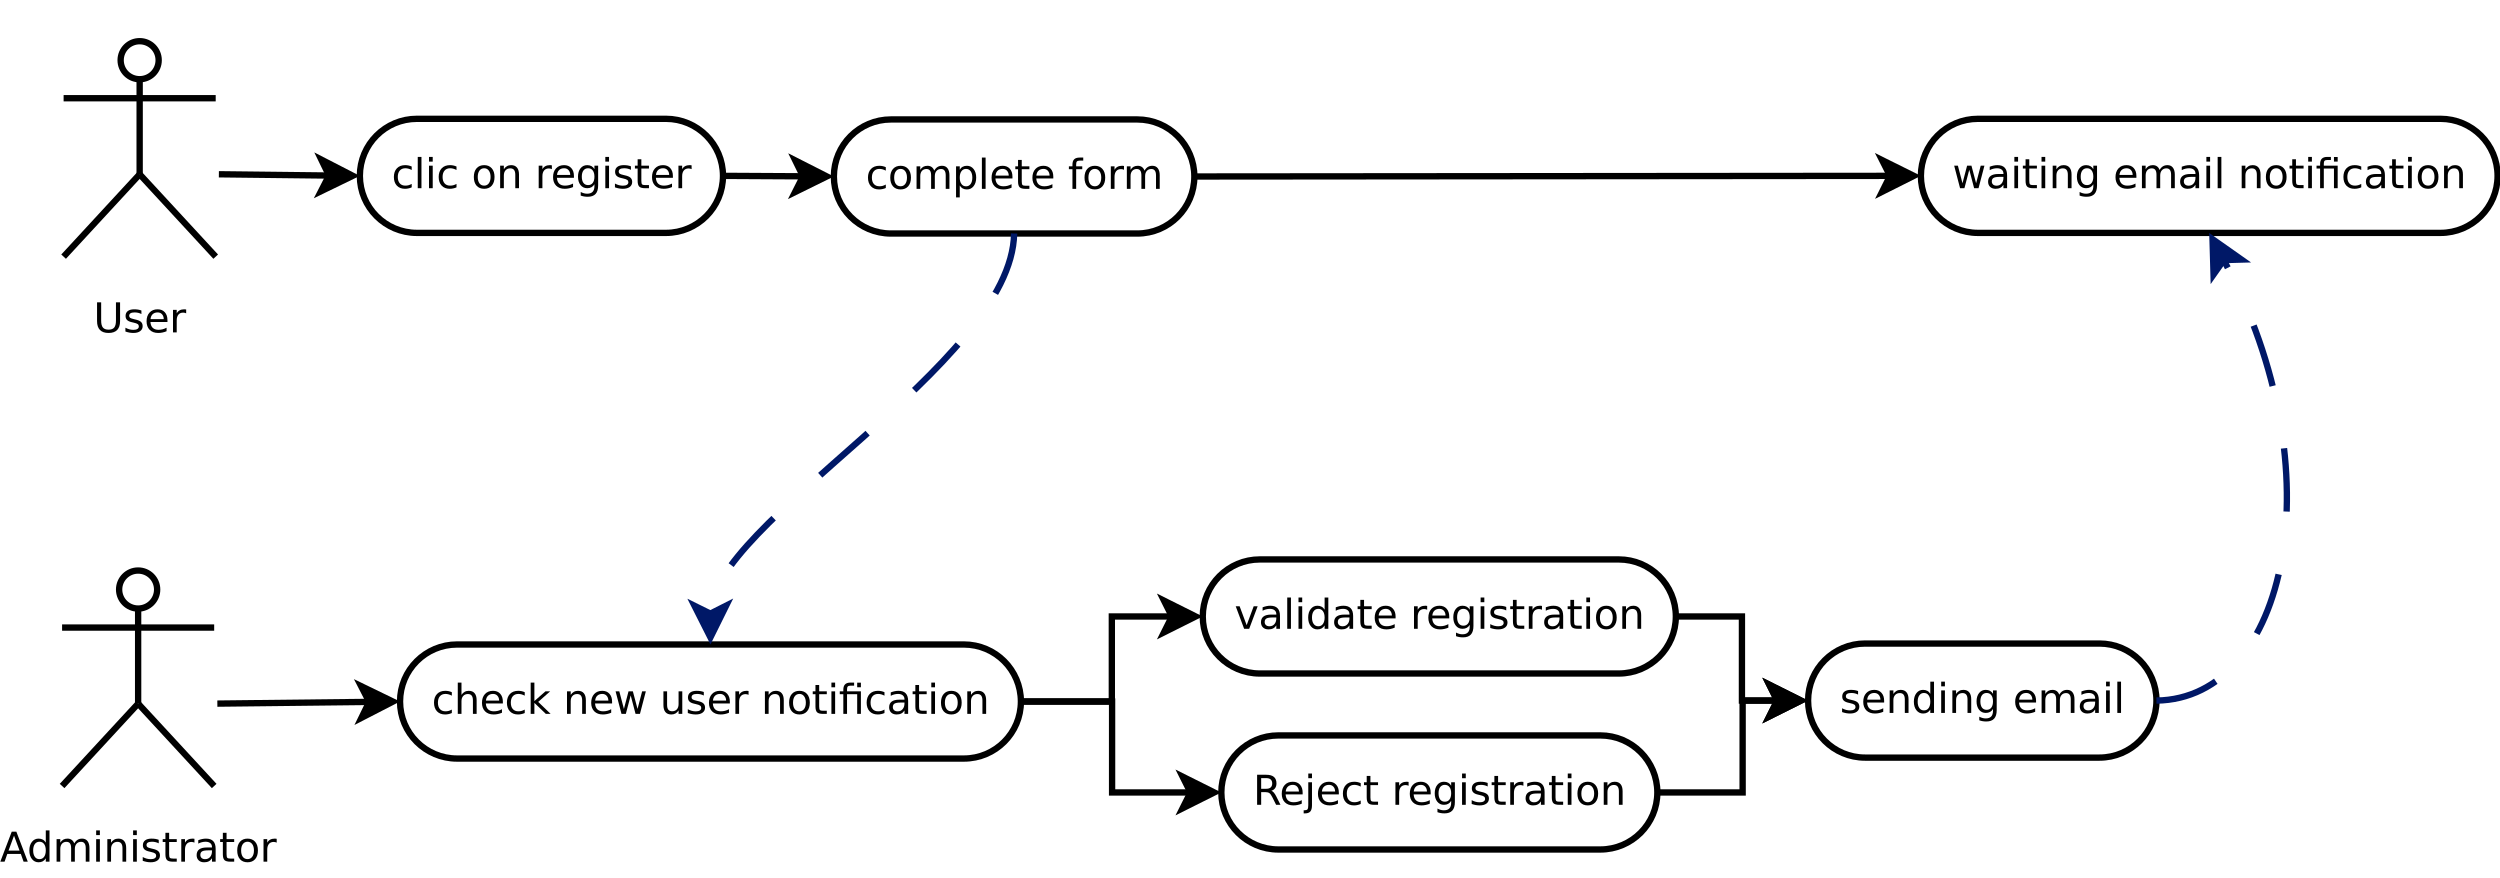 <?xml version="1.0" encoding="UTF-8" standalone="no"?>
<svg
   xmlns:dc="http://purl.org/dc/elements/1.1/"
   xmlns:cc="http://creativecommons.org/ns#"
   xmlns:rdf="http://www.w3.org/1999/02/22-rdf-syntax-ns#"
   xmlns:svg="http://www.w3.org/2000/svg"
   xmlns="http://www.w3.org/2000/svg"
   xmlns:xlink="http://www.w3.org/1999/xlink"
   xmlns:sodipodi="http://sodipodi.sourceforge.net/DTD/sodipodi-0.dtd"
   xmlns:inkscape="http://www.inkscape.org/namespaces/inkscape"
   width="789pt"
   height="277pt"
   viewBox="0 0 789 277"
   version="1.1"
   id="svg2"
   inkscape:version="0.48.1 r9760"
   sodipodi:docname="US02.svg"
   inkscape:export-filename="../imgs/US02.png"
   inkscape:export-xdpi="100"
   inkscape:export-ydpi="100">
  <sodipodi:namedview
     pagecolor="#ffffff"
     bordercolor="#666666"
     borderopacity="1"
     objecttolerance="10"
     gridtolerance="10"
     guidetolerance="10"
     inkscape:pageopacity="0"
     inkscape:pageshadow="2"
     inkscape:window-width="1073"
     inkscape:window-height="751"
     id="namedview481"
     showgrid="false"
     inkscape:zoom="1.0321926"
     inkscape:cx="257.51164"
     inkscape:cy="199.65997"
     inkscape:window-x="0"
     inkscape:window-y="25"
     inkscape:window-maximized="0"
     inkscape:current-layer="svg2" />
  <defs
     id="defs4">
    <g
       id="g6">
      <symbol
         overflow="visible"
         id="glyph0-0">
        <path
           style="stroke:none;"
           d="M 1.125 -9.484 L 2.422 -9.484 L 2.422 -3.719 C 2.422 -2.707 2.602 -1.977 2.969 -1.531 C 3.332 -1.082 3.93 -0.859 4.766 -0.859 C 5.586 -0.859 6.18 -1.082 6.547 -1.531 C 6.91 -1.977 7.094 -2.707 7.094 -3.719 L 7.094 -9.484 L 8.391 -9.484 L 8.391 -3.562 C 8.391 -2.32 8.082 -1.383 7.469 -0.75 C 6.852 -0.125 5.953 0.188 4.766 0.188 C 3.566 0.188 2.66 -0.125 2.047 -0.75 C 1.43 -1.383 1.125 -2.32 1.125 -3.562 Z M 1.125 -9.484 "
           id="path9" />
      </symbol>
      <symbol
         overflow="visible"
         id="glyph0-1">
        <path
           style="stroke:none;"
           d="M 5.75 -6.906 L 5.75 -5.797 C 5.426 -5.961 5.086 -6.086 4.734 -6.172 C 4.379 -6.254 4.008 -6.297 3.625 -6.297 C 3.039 -6.297 2.602 -6.207 2.312 -6.031 C 2.031 -5.852 1.891 -5.586 1.891 -5.234 C 1.891 -4.961 1.988 -4.75 2.188 -4.594 C 2.395 -4.445 2.816 -4.301 3.453 -4.156 L 3.844 -4.062 C 4.676 -3.883 5.266 -3.633 5.609 -3.312 C 5.961 -2.988 6.141 -2.539 6.141 -1.969 C 6.141 -1.301 5.879 -0.773 5.359 -0.391 C 4.836 -0.004 4.117 0.188 3.203 0.188 C 2.816 0.188 2.414 0.148 2 0.078 C 1.594 0.004 1.16 -0.109 0.703 -0.266 L 0.703 -1.469 C 1.141 -1.238 1.566 -1.066 1.984 -0.953 C 2.398 -0.848 2.812 -0.797 3.219 -0.797 C 3.77 -0.797 4.191 -0.891 4.484 -1.078 C 4.785 -1.266 4.938 -1.531 4.938 -1.875 C 4.938 -2.188 4.828 -2.426 4.609 -2.594 C 4.398 -2.77 3.938 -2.938 3.219 -3.094 L 2.812 -3.188 C 2.082 -3.344 1.555 -3.578 1.234 -3.891 C 0.91 -4.203 0.75 -4.633 0.75 -5.188 C 0.75 -5.852 0.984 -6.367 1.453 -6.734 C 1.93 -7.098 2.609 -7.281 3.484 -7.281 C 3.91 -7.281 4.316 -7.25 4.703 -7.188 C 5.086 -7.125 5.438 -7.031 5.75 -6.906 Z M 5.75 -6.906 "
           id="path12" />
      </symbol>
      <symbol
         overflow="visible"
         id="glyph0-2">
        <path
           style="stroke:none;"
           d="M 7.312 -3.844 L 7.312 -3.281 L 1.938 -3.281 C 1.988 -2.469 2.227 -1.852 2.656 -1.438 C 3.094 -1.02 3.695 -0.812 4.469 -0.812 C 4.914 -0.812 5.348 -0.863 5.766 -0.969 C 6.191 -1.082 6.613 -1.25 7.031 -1.469 L 7.031 -0.359 C 6.613 -0.18 6.18 -0.047 5.734 0.047 C 5.297 0.141 4.852 0.188 4.406 0.188 C 3.27 0.188 2.367 -0.141 1.703 -0.797 C 1.047 -1.461 0.719 -2.359 0.719 -3.484 C 0.719 -4.648 1.031 -5.57 1.656 -6.25 C 2.289 -6.938 3.141 -7.281 4.203 -7.281 C 5.16 -7.281 5.914 -6.973 6.469 -6.359 C 7.031 -5.742 7.312 -4.906 7.312 -3.844 Z M 6.141 -4.188 C 6.129 -4.82 5.945 -5.332 5.594 -5.719 C 5.25 -6.102 4.789 -6.297 4.219 -6.297 C 3.562 -6.297 3.035 -6.109 2.641 -5.734 C 2.254 -5.367 2.031 -4.852 1.969 -4.188 Z M 6.141 -4.188 "
           id="path15" />
      </symbol>
      <symbol
         overflow="visible"
         id="glyph0-3">
        <path
           style="stroke:none;"
           d="M 5.344 -6.016 C 5.207 -6.086 5.062 -6.141 4.906 -6.172 C 4.758 -6.211 4.594 -6.234 4.406 -6.234 C 3.75 -6.234 3.242 -6.02 2.891 -5.594 C 2.535 -5.164 2.359 -4.551 2.359 -3.75 L 2.359 0 L 1.188 0 L 1.188 -7.109 L 2.359 -7.109 L 2.359 -6 C 2.598 -6.438 2.914 -6.758 3.312 -6.969 C 3.707 -7.176 4.188 -7.281 4.75 -7.281 C 4.832 -7.281 4.922 -7.273 5.016 -7.266 C 5.109 -7.254 5.219 -7.238 5.344 -7.219 Z M 5.344 -6.016 "
           id="path18" />
      </symbol>
      <symbol
         overflow="visible"
         id="glyph0-4">
        <path
           style="stroke:none;"
           d="M 6.344 -6.844 L 6.344 -5.75 C 6.008 -5.926 5.676 -6.062 5.344 -6.156 C 5.008 -6.25 4.676 -6.297 4.344 -6.297 C 3.582 -6.297 2.992 -6.051 2.578 -5.562 C 2.16 -5.082 1.953 -4.41 1.953 -3.547 C 1.953 -2.68 2.16 -2.008 2.578 -1.531 C 2.992 -1.051 3.582 -0.812 4.344 -0.812 C 4.676 -0.812 5.008 -0.852 5.344 -0.938 C 5.676 -1.031 6.008 -1.172 6.344 -1.359 L 6.344 -0.266 C 6.02 -0.117 5.68 -0.008 5.328 0.062 C 4.984 0.145 4.613 0.188 4.219 0.188 C 3.145 0.188 2.289 -0.145 1.656 -0.812 C 1.031 -1.488 0.719 -2.398 0.719 -3.547 C 0.719 -4.703 1.035 -5.613 1.672 -6.281 C 2.305 -6.945 3.18 -7.281 4.297 -7.281 C 4.648 -7.281 5 -7.242 5.344 -7.172 C 5.688 -7.098 6.02 -6.988 6.344 -6.844 Z M 6.344 -6.844 "
           id="path21" />
      </symbol>
      <symbol
         overflow="visible"
         id="glyph0-5">
        <path
           style="stroke:none;"
           d="M 1.219 -9.875 L 2.391 -9.875 L 2.391 0 L 1.219 0 Z M 1.219 -9.875 "
           id="path24" />
      </symbol>
      <symbol
         overflow="visible"
         id="glyph0-6">
        <path
           style="stroke:none;"
           d="M 1.219 -7.109 L 2.391 -7.109 L 2.391 0 L 1.219 0 Z M 1.219 -9.875 L 2.391 -9.875 L 2.391 -8.391 L 1.219 -8.391 Z M 1.219 -9.875 "
           id="path27" />
      </symbol>
      <symbol
         overflow="visible"
         id="glyph0-7">
        <path
           style="stroke:none;"
           d=""
           id="path30" />
      </symbol>
      <symbol
         overflow="visible"
         id="glyph0-8">
        <path
           style="stroke:none;"
           d="M 3.984 -6.297 C 3.359 -6.297 2.863 -6.051 2.5 -5.562 C 2.133 -5.07 1.953 -4.398 1.953 -3.547 C 1.953 -2.691 2.129 -2.02 2.484 -1.531 C 2.848 -1.051 3.348 -0.812 3.984 -0.812 C 4.598 -0.812 5.086 -1.055 5.453 -1.547 C 5.816 -2.035 6 -2.703 6 -3.547 C 6 -4.391 5.816 -5.055 5.453 -5.547 C 5.086 -6.047 4.598 -6.297 3.984 -6.297 Z M 3.984 -7.281 C 4.992 -7.281 5.789 -6.945 6.375 -6.281 C 6.957 -5.625 7.25 -4.711 7.25 -3.547 C 7.25 -2.379 6.957 -1.461 6.375 -0.797 C 5.789 -0.141 4.992 0.188 3.984 0.188 C 2.961 0.188 2.16 -0.141 1.578 -0.797 C 1.004 -1.461 0.719 -2.379 0.719 -3.547 C 0.719 -4.711 1.004 -5.625 1.578 -6.281 C 2.16 -6.945 2.961 -7.281 3.984 -7.281 Z M 3.984 -7.281 "
           id="path33" />
      </symbol>
      <symbol
         overflow="visible"
         id="glyph0-9">
        <path
           style="stroke:none;"
           d="M 7.141 -4.297 L 7.141 0 L 5.969 0 L 5.969 -4.25 C 5.969 -4.926 5.836 -5.43 5.578 -5.766 C 5.316 -6.098 4.922 -6.266 4.391 -6.266 C 3.766 -6.266 3.27 -6.062 2.906 -5.656 C 2.539 -5.258 2.359 -4.711 2.359 -4.016 L 2.359 0 L 1.188 0 L 1.188 -7.109 L 2.359 -7.109 L 2.359 -6 C 2.641 -6.426 2.969 -6.742 3.344 -6.953 C 3.719 -7.172 4.156 -7.281 4.656 -7.281 C 5.469 -7.281 6.082 -7.023 6.5 -6.516 C 6.926 -6.016 7.141 -5.273 7.141 -4.297 Z M 7.141 -4.297 "
           id="path36" />
      </symbol>
      <symbol
         overflow="visible"
         id="glyph0-10">
        <path
           style="stroke:none;"
           d="M 5.906 -3.641 C 5.906 -4.484 5.727 -5.133 5.375 -5.594 C 5.031 -6.062 4.539 -6.297 3.906 -6.297 C 3.281 -6.297 2.789 -6.062 2.438 -5.594 C 2.094 -5.133 1.922 -4.484 1.922 -3.641 C 1.922 -2.797 2.094 -2.141 2.438 -1.672 C 2.789 -1.211 3.281 -0.984 3.906 -0.984 C 4.539 -0.984 5.031 -1.211 5.375 -1.672 C 5.727 -2.141 5.906 -2.797 5.906 -3.641 Z M 7.078 -0.875 C 7.078 0.332 6.805 1.227 6.266 1.812 C 5.723 2.406 4.898 2.703 3.797 2.703 C 3.391 2.703 3.004 2.672 2.641 2.609 C 2.273 2.547 1.922 2.453 1.578 2.328 L 1.578 1.188 C 1.922 1.375 2.258 1.508 2.594 1.594 C 2.926 1.688 3.266 1.734 3.609 1.734 C 4.379 1.734 4.953 1.535 5.328 1.141 C 5.711 0.742 5.906 0.141 5.906 -0.672 L 5.906 -1.25 C 5.664 -0.832 5.352 -0.52 4.969 -0.312 C 4.594 -0.102 4.145 0 3.625 0 C 2.75 0 2.047 -0.332 1.516 -1 C 0.984 -1.664 0.719 -2.547 0.719 -3.641 C 0.719 -4.734 0.984 -5.613 1.516 -6.281 C 2.047 -6.945 2.75 -7.281 3.625 -7.281 C 4.145 -7.281 4.594 -7.176 4.969 -6.969 C 5.352 -6.758 5.664 -6.445 5.906 -6.031 L 5.906 -7.109 L 7.078 -7.109 Z M 7.078 -0.875 "
           id="path39" />
      </symbol>
      <symbol
         overflow="visible"
         id="glyph0-11">
        <path
           style="stroke:none;"
           d="M 2.375 -9.125 L 2.375 -7.109 L 4.781 -7.109 L 4.781 -6.203 L 2.375 -6.203 L 2.375 -2.344 C 2.375 -1.758 2.453 -1.383 2.609 -1.219 C 2.773 -1.062 3.102 -0.984 3.594 -0.984 L 4.781 -0.984 L 4.781 0 L 3.594 0 C 2.688 0 2.062 -0.164 1.719 -0.5 C 1.375 -0.844 1.203 -1.457 1.203 -2.344 L 1.203 -6.203 L 0.344 -6.203 L 0.344 -7.109 L 1.203 -7.109 L 1.203 -9.125 Z M 2.375 -9.125 "
           id="path42" />
      </symbol>
      <symbol
         overflow="visible"
         id="glyph0-12">
        <path
           style="stroke:none;"
           d="M 6.766 -5.75 C 7.055 -6.27 7.406 -6.656 7.812 -6.906 C 8.219 -7.156 8.695 -7.281 9.25 -7.281 C 9.988 -7.281 10.555 -7.02 10.953 -6.5 C 11.359 -5.977 11.562 -5.242 11.562 -4.297 L 11.562 0 L 10.391 0 L 10.391 -4.25 C 10.391 -4.938 10.266 -5.441 10.016 -5.766 C 9.773 -6.098 9.41 -6.266 8.922 -6.266 C 8.316 -6.266 7.836 -6.062 7.484 -5.656 C 7.129 -5.258 6.953 -4.711 6.953 -4.016 L 6.953 0 L 5.781 0 L 5.781 -4.25 C 5.781 -4.938 5.66 -5.441 5.422 -5.766 C 5.18 -6.098 4.805 -6.266 4.297 -6.266 C 3.703 -6.266 3.227 -6.062 2.875 -5.656 C 2.531 -5.25 2.359 -4.703 2.359 -4.016 L 2.359 0 L 1.188 0 L 1.188 -7.109 L 2.359 -7.109 L 2.359 -6 C 2.617 -6.438 2.938 -6.758 3.312 -6.969 C 3.688 -7.176 4.129 -7.281 4.641 -7.281 C 5.16 -7.281 5.598 -7.148 5.953 -6.891 C 6.316 -6.629 6.586 -6.25 6.766 -5.75 Z M 6.766 -5.75 "
           id="path45" />
      </symbol>
      <symbol
         overflow="visible"
         id="glyph0-13">
        <path
           style="stroke:none;"
           d="M 2.359 -1.062 L 2.359 2.703 L 1.188 2.703 L 1.188 -7.109 L 2.359 -7.109 L 2.359 -6.031 C 2.598 -6.457 2.906 -6.77 3.281 -6.969 C 3.656 -7.176 4.102 -7.281 4.625 -7.281 C 5.488 -7.281 6.191 -6.938 6.734 -6.25 C 7.273 -5.562 7.547 -4.66 7.547 -3.547 C 7.547 -2.43 7.273 -1.531 6.734 -0.844 C 6.191 -0.156 5.488 0.188 4.625 0.188 C 4.102 0.188 3.656 0.082 3.281 -0.125 C 2.906 -0.332 2.598 -0.645 2.359 -1.062 Z M 6.328 -3.547 C 6.328 -4.41 6.148 -5.082 5.797 -5.562 C 5.441 -6.051 4.957 -6.297 4.344 -6.297 C 3.727 -6.297 3.242 -6.051 2.891 -5.562 C 2.535 -5.082 2.359 -4.41 2.359 -3.547 C 2.359 -2.691 2.535 -2.02 2.891 -1.531 C 3.242 -1.039 3.727 -0.797 4.344 -0.797 C 4.957 -0.797 5.441 -1.039 5.797 -1.531 C 6.148 -2.02 6.328 -2.691 6.328 -3.547 Z M 6.328 -3.547 "
           id="path48" />
      </symbol>
      <symbol
         overflow="visible"
         id="glyph0-14">
        <path
           style="stroke:none;"
           d="M 4.828 -9.875 L 4.828 -8.906 L 3.703 -8.906 C 3.285 -8.906 2.992 -8.816 2.828 -8.641 C 2.672 -8.473 2.594 -8.172 2.594 -7.734 L 2.594 -7.109 L 4.516 -7.109 L 4.516 -6.203 L 2.594 -6.203 L 2.594 0 L 1.422 0 L 1.422 -6.203 L 0.297 -6.203 L 0.297 -7.109 L 1.422 -7.109 L 1.422 -7.609 C 1.422 -8.398 1.602 -8.973 1.969 -9.328 C 2.332 -9.691 2.914 -9.875 3.719 -9.875 Z M 4.828 -9.875 "
           id="path51" />
      </symbol>
      <symbol
         overflow="visible"
         id="glyph0-15">
        <path
           style="stroke:none;"
           d="M 7.141 -4.297 L 7.141 0 L 5.969 0 L 5.969 -4.25 C 5.969 -4.926 5.836 -5.43 5.578 -5.766 C 5.316 -6.098 4.922 -6.266 4.391 -6.266 C 3.766 -6.266 3.27 -6.062 2.906 -5.656 C 2.539 -5.258 2.359 -4.711 2.359 -4.016 L 2.359 0 L 1.188 0 L 1.188 -9.875 L 2.359 -9.875 L 2.359 -6 C 2.641 -6.426 2.969 -6.742 3.344 -6.953 C 3.719 -7.172 4.156 -7.281 4.656 -7.281 C 5.469 -7.281 6.082 -7.023 6.5 -6.516 C 6.926 -6.016 7.141 -5.273 7.141 -4.297 Z M 7.141 -4.297 "
           id="path54" />
      </symbol>
      <symbol
         overflow="visible"
         id="glyph0-16">
        <path
           style="stroke:none;"
           d="M 1.188 -9.875 L 2.359 -9.875 L 2.359 -4.047 L 5.844 -7.109 L 7.328 -7.109 L 3.562 -3.781 L 7.484 0 L 5.969 0 L 2.359 -3.469 L 2.359 0 L 1.188 0 Z M 1.188 -9.875 "
           id="path57" />
      </symbol>
      <symbol
         overflow="visible"
         id="glyph0-17">
        <path
           style="stroke:none;"
           d="M 0.547 -7.109 L 1.719 -7.109 L 3.172 -1.562 L 4.625 -7.109 L 6 -7.109 L 7.469 -1.562 L 8.922 -7.109 L 10.094 -7.109 L 8.234 0 L 6.844 0 L 5.312 -5.828 L 3.781 0 L 2.406 0 Z M 0.547 -7.109 "
           id="path60" />
      </symbol>
      <symbol
         overflow="visible"
         id="glyph0-18">
        <path
           style="stroke:none;"
           d="M 1.109 -2.812 L 1.109 -7.109 L 2.266 -7.109 L 2.266 -2.844 C 2.266 -2.176 2.395 -1.672 2.656 -1.328 C 2.926 -0.992 3.32 -0.828 3.844 -0.828 C 4.477 -0.828 4.977 -1.023 5.344 -1.422 C 5.707 -1.828 5.891 -2.379 5.891 -3.078 L 5.891 -7.109 L 7.062 -7.109 L 7.062 0 L 5.891 0 L 5.891 -1.094 C 5.609 -0.656 5.281 -0.332 4.906 -0.125 C 4.531 0.082 4.094 0.188 3.594 0.188 C 2.781 0.188 2.16 -0.066 1.734 -0.578 C 1.316 -1.086 1.109 -1.832 1.109 -2.812 Z M 4.047 -7.281 Z M 4.047 -7.281 "
           id="path63" />
      </symbol>
      <symbol
         overflow="visible"
         id="glyph0-19">
        <path
           style="stroke:none;"
           d="M 6.969 -7.109 L 6.969 0 L 5.797 0 L 5.797 -6.203 L 2.594 -6.203 L 2.594 0 L 1.422 0 L 1.422 -6.203 L 0.297 -6.203 L 0.297 -7.109 L 1.422 -7.109 L 1.422 -7.609 C 1.422 -8.379 1.602 -8.945 1.969 -9.312 C 2.332 -9.688 2.895 -9.875 3.656 -9.875 L 4.828 -9.875 L 4.828 -8.906 L 3.703 -8.906 C 3.285 -8.906 2.992 -8.816 2.828 -8.641 C 2.672 -8.473 2.594 -8.172 2.594 -7.734 L 2.594 -7.109 Z M 5.797 -9.859 L 6.969 -9.859 L 6.969 -8.391 L 5.797 -8.391 Z M 5.797 -9.859 "
           id="path66" />
      </symbol>
      <symbol
         overflow="visible"
         id="glyph0-20">
        <path
           style="stroke:none;"
           d="M 4.453 -3.578 C 3.516 -3.578 2.863 -3.469 2.5 -3.25 C 2.133 -3.031 1.953 -2.66 1.953 -2.141 C 1.953 -1.734 2.086 -1.406 2.359 -1.156 C 2.629 -0.914 3 -0.797 3.469 -0.797 C 4.113 -0.797 4.633 -1.023 5.031 -1.484 C 5.426 -1.941 5.625 -2.551 5.625 -3.312 L 5.625 -3.578 Z M 6.781 -4.062 L 6.781 0 L 5.625 0 L 5.625 -1.078 C 5.352 -0.648 5.02 -0.332 4.625 -0.125 C 4.227 0.082 3.738 0.188 3.156 0.188 C 2.426 0.188 1.848 -0.016 1.422 -0.422 C 0.992 -0.836 0.781 -1.383 0.781 -2.062 C 0.781 -2.863 1.047 -3.469 1.578 -3.875 C 2.117 -4.281 2.922 -4.484 3.984 -4.484 L 5.625 -4.484 L 5.625 -4.609 C 5.625 -5.141 5.445 -5.551 5.094 -5.844 C 4.738 -6.145 4.238 -6.297 3.594 -6.297 C 3.188 -6.297 2.789 -6.242 2.406 -6.141 C 2.02 -6.047 1.648 -5.898 1.297 -5.703 L 1.297 -6.781 C 1.723 -6.945 2.141 -7.07 2.547 -7.156 C 2.953 -7.238 3.344 -7.281 3.719 -7.281 C 4.75 -7.281 5.516 -7.016 6.016 -6.484 C 6.523 -5.953 6.781 -5.145 6.781 -4.062 Z M 6.781 -4.062 "
           id="path69" />
      </symbol>
      <symbol
         overflow="visible"
         id="glyph0-21">
        <path
           style="stroke:none;"
           d="M 4.438 -8.219 L 2.703 -3.5 L 6.188 -3.5 Z M 3.719 -9.484 L 5.172 -9.484 L 8.781 0 L 7.453 0 L 6.594 -2.438 L 2.312 -2.438 L 1.453 0 L 0.109 0 Z M 3.719 -9.484 "
           id="path72" />
      </symbol>
      <symbol
         overflow="visible"
         id="glyph0-22">
        <path
           style="stroke:none;"
           d="M 5.906 -6.031 L 5.906 -9.875 L 7.078 -9.875 L 7.078 0 L 5.906 0 L 5.906 -1.062 C 5.656 -0.645 5.344 -0.332 4.969 -0.125 C 4.594 0.082 4.145 0.188 3.625 0.188 C 2.77 0.188 2.07 -0.156 1.531 -0.844 C 0.988 -1.531 0.719 -2.43 0.719 -3.547 C 0.719 -4.66 0.988 -5.562 1.531 -6.25 C 2.07 -6.938 2.77 -7.281 3.625 -7.281 C 4.145 -7.281 4.594 -7.176 4.969 -6.969 C 5.344 -6.77 5.656 -6.457 5.906 -6.031 Z M 1.922 -3.547 C 1.922 -2.691 2.098 -2.02 2.453 -1.531 C 2.805 -1.039 3.289 -0.797 3.906 -0.797 C 4.531 -0.797 5.02 -1.039 5.375 -1.531 C 5.727 -2.02 5.906 -2.691 5.906 -3.547 C 5.906 -4.41 5.727 -5.082 5.375 -5.562 C 5.02 -6.051 4.531 -6.297 3.906 -6.297 C 3.289 -6.297 2.805 -6.051 2.453 -5.562 C 2.098 -5.082 1.922 -4.41 1.922 -3.547 Z M 1.922 -3.547 "
           id="path75" />
      </symbol>
      <symbol
         overflow="visible"
         id="glyph0-23">
        <path
           style="stroke:none;"
           d="M 0.391 -7.109 L 1.625 -7.109 L 3.844 -1.141 L 6.062 -7.109 L 7.312 -7.109 L 4.641 0 L 3.047 0 Z M 0.391 -7.109 "
           id="path78" />
      </symbol>
      <symbol
         overflow="visible"
         id="glyph0-24">
        <path
           style="stroke:none;"
           d="M 5.766 -4.438 C 6.047 -4.344 6.316 -4.145 6.578 -3.844 C 6.836 -3.539 7.098 -3.125 7.359 -2.594 L 8.656 0 L 7.281 0 L 6.062 -2.438 C 5.75 -3.07 5.445 -3.488 5.156 -3.688 C 4.863 -3.895 4.461 -4 3.953 -4 L 2.562 -4 L 2.562 0 L 1.281 0 L 1.281 -9.484 L 4.172 -9.484 C 5.254 -9.484 6.062 -9.254 6.594 -8.797 C 7.125 -8.348 7.391 -7.664 7.391 -6.75 C 7.391 -6.156 7.25 -5.66 6.969 -5.266 C 6.695 -4.867 6.297 -4.594 5.766 -4.438 Z M 2.562 -8.422 L 2.562 -5.062 L 4.172 -5.062 C 4.785 -5.062 5.25 -5.203 5.562 -5.484 C 5.883 -5.773 6.047 -6.195 6.047 -6.75 C 6.047 -7.301 5.883 -7.719 5.562 -8 C 5.25 -8.281 4.785 -8.422 4.172 -8.422 Z M 2.562 -8.422 "
           id="path81" />
      </symbol>
      <symbol
         overflow="visible"
         id="glyph0-25">
        <path
           style="stroke:none;"
           d="M 1.219 -7.109 L 2.391 -7.109 L 2.391 0.125 C 2.391 1.031 2.219 1.688 1.875 2.094 C 1.531 2.5 0.973 2.703 0.203 2.703 L -0.234 2.703 L -0.234 1.719 L 0.078 1.719 C 0.523 1.719 0.828 1.613 0.984 1.406 C 1.141 1.195 1.219 0.77 1.219 0.125 Z M 1.219 -9.875 L 2.391 -9.875 L 2.391 -8.391 L 1.219 -8.391 Z M 1.219 -9.875 "
           id="path84" />
      </symbol>
    </g>
  </defs>
  <g
     id="surface4215">
    <rect
       x="0"
       y="0"
       width="789"
       height="277"
       style="fill:rgb(100%,100%,100%);fill-opacity:1;stroke:none;"
       id="rect87" />
    <path
       style="fill-rule:evenodd;fill:rgb(100%,100%,100%);fill-opacity:1;stroke-width:0.1;stroke-linecap:butt;stroke-linejoin:miter;stroke:rgb(0%,0%,0%);stroke-opacity:1;stroke-miterlimit:10;"
       d="M 10.375 10.825 C 10.375 10.991 10.241 11.125 10.075 11.125 C 9.909 11.125 9.775 10.991 9.775 10.825 C 9.775 10.659 9.909 10.525 10.075 10.525 C 10.241 10.525 10.375 10.659 10.375 10.825 "
       transform="matrix(20,0,0,20,-157.425,-197.5)"
       id="path89" />
    <path
       style="fill:none;stroke-width:0.1;stroke-linecap:butt;stroke-linejoin:miter;stroke:rgb(0%,0%,0%);stroke-opacity:1;stroke-miterlimit:10;"
       d="M 8.875 11.425 L 11.275 11.425 "
       transform="matrix(20,0,0,20,-157.425,-197.5)"
       id="path91" />
    <path
       style="fill:none;stroke-width:0.1;stroke-linecap:butt;stroke-linejoin:miter;stroke:rgb(0%,0%,0%);stroke-opacity:1;stroke-miterlimit:10;"
       d="M 10.075 11.125 L 10.075 12.625 "
       transform="matrix(20,0,0,20,-157.425,-197.5)"
       id="path93" />
    <path
       style="fill:none;stroke-width:0.1;stroke-linecap:butt;stroke-linejoin:miter;stroke:rgb(0%,0%,0%);stroke-opacity:1;stroke-miterlimit:10;"
       d="M 10.075 12.625 L 8.875 13.925 "
       transform="matrix(20,0,0,20,-157.425,-197.5)"
       id="path95" />
    <path
       style="fill:none;stroke-width:0.1;stroke-linecap:butt;stroke-linejoin:miter;stroke:rgb(0%,0%,0%);stroke-opacity:1;stroke-miterlimit:10;"
       d="M 10.075 12.625 L 11.275 13.925 "
       transform="matrix(20,0,0,20,-157.425,-197.5)"
       id="path97" />
    <g
       style="fill:rgb(0%,0%,0%);fill-opacity:1;"
       id="g99">
      <use
         xlink:href="#glyph0-0"
         x="29.504"
         y="104.898"
         id="use101" />
      <use
         xlink:href="#glyph0-1"
         x="38.879"
         y="104.898"
         id="use103" />
      <use
         xlink:href="#glyph0-2"
         x="45.539"
         y="104.898"
         id="use105" />
      <use
         xlink:href="#glyph0-3"
         x="53.41"
         y="104.898"
         id="use107" />
    </g>
    <path
       style="fill-rule:evenodd;fill:rgb(100%,100%,100%);fill-opacity:1;stroke-width:0.1;stroke-linecap:butt;stroke-linejoin:miter;stroke:rgb(0%,0%,0%);stroke-opacity:1;stroke-miterlimit:10;"
       d="M 14.45 11.75 L 18.38 11.75 C 18.877 11.75 19.28 12.153 19.28 12.65 C 19.28 13.147 18.877 13.55 18.38 13.55 L 14.45 13.55 C 13.953 13.55 13.55 13.147 13.55 12.65 C 13.55 12.153 13.953 11.75 14.45 11.75 "
       transform="matrix(20,0,0,20,-157.425,-197.5)"
       id="path109" />
    <g
       style="fill:rgb(0%,0%,0%);fill-opacity:1;"
       id="g111">
      <use
         xlink:href="#glyph0-4"
         x="123.59"
         y="59.398"
         id="use113" />
      <use
         xlink:href="#glyph0-5"
         x="130.621"
         y="59.398"
         id="use115" />
      <use
         xlink:href="#glyph0-6"
         x="134.176"
         y="59.398"
         id="use117" />
      <use
         xlink:href="#glyph0-4"
         x="137.73"
         y="59.398"
         id="use119" />
      <use
         xlink:href="#glyph0-7"
         x="144.762"
         y="59.398"
         id="use121" />
      <use
         xlink:href="#glyph0-8"
         x="148.824"
         y="59.398"
         id="use123" />
      <use
         xlink:href="#glyph0-9"
         x="156.656"
         y="59.398"
         id="use125" />
      <use
         xlink:href="#glyph0-7"
         x="164.762"
         y="59.398"
         id="use127" />
      <use
         xlink:href="#glyph0-3"
         x="168.824"
         y="59.398"
         id="use129" />
      <use
         xlink:href="#glyph0-2"
         x="173.824"
         y="59.398"
         id="use131" />
      <use
         xlink:href="#glyph0-10"
         x="181.695"
         y="59.398"
         id="use133" />
      <use
         xlink:href="#glyph0-6"
         x="189.82"
         y="59.398"
         id="use135" />
      <use
         xlink:href="#glyph0-1"
         x="193.375"
         y="59.398"
         id="use137" />
      <use
         xlink:href="#glyph0-11"
         x="200.035"
         y="59.398"
         id="use139" />
      <use
         xlink:href="#glyph0-2"
         x="205.055"
         y="59.398"
         id="use141" />
      <use
         xlink:href="#glyph0-3"
         x="212.926"
         y="59.398"
         id="use143" />
    </g>
    <path
       style="fill-rule:evenodd;fill:rgb(100%,100%,100%);fill-opacity:1;stroke-width:0.1;stroke-linecap:butt;stroke-linejoin:miter;stroke:rgb(0%,0%,0%);stroke-opacity:1;stroke-miterlimit:10;"
       d="M 21.93 11.76 L 25.818 11.76 C 26.315 11.76 26.718 12.163 26.718 12.66 C 26.718 13.157 26.315 13.56 25.818 13.56 L 21.93 13.56 C 21.433 13.56 21.03 13.157 21.03 12.66 C 21.03 12.163 21.433 11.76 21.93 11.76 "
       transform="matrix(20,0,0,20,-157.425,-197.5)"
       id="path145" />
    <g
       style="fill:rgb(0%,0%,0%);fill-opacity:1;"
       id="g147">
      <use
         xlink:href="#glyph0-4"
         x="273.215"
         y="59.602"
         id="use149" />
      <use
         xlink:href="#glyph0-8"
         x="280.246"
         y="59.602"
         id="use151" />
      <use
         xlink:href="#glyph0-12"
         x="288.078"
         y="59.602"
         id="use153" />
      <use
         xlink:href="#glyph0-13"
         x="300.539"
         y="59.602"
         id="use155" />
      <use
         xlink:href="#glyph0-5"
         x="308.664"
         y="59.602"
         id="use157" />
      <use
         xlink:href="#glyph0-2"
         x="312.219"
         y="59.602"
         id="use159" />
      <use
         xlink:href="#glyph0-11"
         x="320.09"
         y="59.602"
         id="use161" />
      <use
         xlink:href="#glyph0-2"
         x="325.109"
         y="59.602"
         id="use163" />
      <use
         xlink:href="#glyph0-7"
         x="332.98"
         y="59.602"
         id="use165" />
      <use
         xlink:href="#glyph0-14"
         x="337.043"
         y="59.602"
         id="use167" />
      <use
         xlink:href="#glyph0-8"
         x="341.555"
         y="59.602"
         id="use169" />
      <use
         xlink:href="#glyph0-3"
         x="349.387"
         y="59.602"
         id="use171" />
      <use
         xlink:href="#glyph0-12"
         x="354.445"
         y="59.602"
         id="use173" />
    </g>
    <path
       style="fill-rule:evenodd;fill:rgb(100%,100%,100%);fill-opacity:1;stroke-width:0.1;stroke-linecap:butt;stroke-linejoin:miter;stroke:rgb(0%,0%,0%);stroke-opacity:1;stroke-miterlimit:10;"
       d="M 15.084 20.045 L 23.081 20.045 C 23.578 20.045 23.981 20.448 23.981 20.945 C 23.981 21.442 23.578 21.845 23.081 21.845 L 15.084 21.845 C 14.587 21.845 14.184 21.442 14.184 20.945 C 14.184 20.448 14.587 20.045 15.084 20.045 "
       transform="matrix(20,0,0,20,-157.425,-197.5)"
       id="path175" />
    <g
       style="fill:rgb(0%,0%,0%);fill-opacity:1;"
       id="g177">
      <use
         xlink:href="#glyph0-4"
         x="136.254"
         y="225.301"
         id="use179" />
      <use
         xlink:href="#glyph0-15"
         x="143.285"
         y="225.301"
         id="use181" />
      <use
         xlink:href="#glyph0-2"
         x="151.391"
         y="225.301"
         id="use183" />
      <use
         xlink:href="#glyph0-4"
         x="159.262"
         y="225.301"
         id="use185" />
      <use
         xlink:href="#glyph0-16"
         x="166.293"
         y="225.301"
         id="use187" />
      <use
         xlink:href="#glyph0-7"
         x="173.695"
         y="225.301"
         id="use189" />
      <use
         xlink:href="#glyph0-9"
         x="177.758"
         y="225.301"
         id="use191" />
      <use
         xlink:href="#glyph0-2"
         x="185.863"
         y="225.301"
         id="use193" />
      <use
         xlink:href="#glyph0-17"
         x="193.734"
         y="225.301"
         id="use195" />
      <use
         xlink:href="#glyph0-7"
         x="204.203"
         y="225.301"
         id="use197" />
      <use
         xlink:href="#glyph0-18"
         x="208.266"
         y="225.301"
         id="use199" />
      <use
         xlink:href="#glyph0-1"
         x="216.371"
         y="225.301"
         id="use201" />
      <use
         xlink:href="#glyph0-2"
         x="223.031"
         y="225.301"
         id="use203" />
      <use
         xlink:href="#glyph0-3"
         x="230.902"
         y="225.301"
         id="use205" />
      <use
         xlink:href="#glyph0-7"
         x="236.156"
         y="225.301"
         id="use207" />
      <use
         xlink:href="#glyph0-9"
         x="240.219"
         y="225.301"
         id="use209" />
      <use
         xlink:href="#glyph0-8"
         x="248.324"
         y="225.301"
         id="use211" />
      <use
         xlink:href="#glyph0-11"
         x="256.156"
         y="225.301"
         id="use213" />
      <use
         xlink:href="#glyph0-6"
         x="261.176"
         y="225.301"
         id="use215" />
      <use
         xlink:href="#glyph0-19"
         x="264.73"
         y="225.301"
         id="use217" />
      <use
         xlink:href="#glyph0-4"
         x="272.797"
         y="225.301"
         id="use219" />
      <use
         xlink:href="#glyph0-20"
         x="279.828"
         y="225.301"
         id="use221" />
      <use
         xlink:href="#glyph0-11"
         x="287.68"
         y="225.301"
         id="use223" />
      <use
         xlink:href="#glyph0-6"
         x="292.699"
         y="225.301"
         id="use225" />
      <use
         xlink:href="#glyph0-8"
         x="296.254"
         y="225.301"
         id="use227" />
      <use
         xlink:href="#glyph0-9"
         x="304.086"
         y="225.301"
         id="use229" />
    </g>
    <path
       style="fill-rule:evenodd;fill:rgb(100%,100%,100%);fill-opacity:1;stroke-width:0.1;stroke-linecap:butt;stroke-linejoin:miter;stroke:rgb(0%,0%,0%);stroke-opacity:1;stroke-miterlimit:10;"
       d="M 39.083 11.75 L 46.383 11.75 C 46.88 11.75 47.283 12.153 47.283 12.65 C 47.283 13.147 46.88 13.55 46.383 13.55 L 39.083 13.55 C 38.586 13.55 38.183 13.147 38.183 12.65 C 38.183 12.153 38.586 11.75 39.083 11.75 "
       transform="matrix(20,0,0,20,-157.425,-197.5)"
       id="path231" />
    <g
       style="fill:rgb(0%,0%,0%);fill-opacity:1;"
       id="g233">
      <use
         xlink:href="#glyph0-17"
         x="616.191"
         y="59.398"
         id="use235" />
      <use
         xlink:href="#glyph0-20"
         x="626.66"
         y="59.398"
         id="use237" />
      <use
         xlink:href="#glyph0-6"
         x="634.512"
         y="59.398"
         id="use239" />
      <use
         xlink:href="#glyph0-11"
         x="638.066"
         y="59.398"
         id="use241" />
      <use
         xlink:href="#glyph0-6"
         x="643.086"
         y="59.398"
         id="use243" />
      <use
         xlink:href="#glyph0-9"
         x="646.641"
         y="59.398"
         id="use245" />
      <use
         xlink:href="#glyph0-10"
         x="654.746"
         y="59.398"
         id="use247" />
      <use
         xlink:href="#glyph0-7"
         x="662.871"
         y="59.398"
         id="use249" />
      <use
         xlink:href="#glyph0-2"
         x="666.934"
         y="59.398"
         id="use251" />
      <use
         xlink:href="#glyph0-12"
         x="674.805"
         y="59.398"
         id="use253" />
      <use
         xlink:href="#glyph0-20"
         x="687.266"
         y="59.398"
         id="use255" />
      <use
         xlink:href="#glyph0-6"
         x="695.117"
         y="59.398"
         id="use257" />
      <use
         xlink:href="#glyph0-5"
         x="698.672"
         y="59.398"
         id="use259" />
      <use
         xlink:href="#glyph0-7"
         x="702.227"
         y="59.398"
         id="use261" />
      <use
         xlink:href="#glyph0-9"
         x="706.289"
         y="59.398"
         id="use263" />
      <use
         xlink:href="#glyph0-8"
         x="714.395"
         y="59.398"
         id="use265" />
      <use
         xlink:href="#glyph0-11"
         x="722.227"
         y="59.398"
         id="use267" />
      <use
         xlink:href="#glyph0-6"
         x="727.246"
         y="59.398"
         id="use269" />
      <use
         xlink:href="#glyph0-19"
         x="730.801"
         y="59.398"
         id="use271" />
      <use
         xlink:href="#glyph0-4"
         x="738.867"
         y="59.398"
         id="use273" />
      <use
         xlink:href="#glyph0-20"
         x="745.898"
         y="59.398"
         id="use275" />
      <use
         xlink:href="#glyph0-11"
         x="753.75"
         y="59.398"
         id="use277" />
      <use
         xlink:href="#glyph0-6"
         x="758.77"
         y="59.398"
         id="use279" />
      <use
         xlink:href="#glyph0-8"
         x="762.324"
         y="59.398"
         id="use281" />
      <use
         xlink:href="#glyph0-9"
         x="770.156"
         y="59.398"
         id="use283" />
    </g>
    <path
       style="fill:none;stroke-width:0.1;stroke-linecap:butt;stroke-linejoin:miter;stroke:rgb(0%,0%,0%);stroke-opacity:1;stroke-miterlimit:10;"
       d="M 11.325 12.625 L 13.063 12.645 "
       transform="matrix(20,0,0,20,-157.425,-197.5)"
       id="path285" />
    <path
       style="fill-rule:evenodd;fill:rgb(0%,0%,0%);fill-opacity:1;stroke-width:0.1;stroke-linecap:butt;stroke-linejoin:miter;stroke:rgb(0%,0%,0%);stroke-opacity:1;stroke-miterlimit:10;"
       d="M 13.438 12.649 L 12.936 12.893 L 13.063 12.645 L 12.941 12.393 Z M 13.438 12.649 "
       transform="matrix(20,0,0,20,-157.425,-197.5)"
       id="path287" />
    <path
       style="fill:none;stroke-width:0.1;stroke-linecap:butt;stroke-linejoin:miter;stroke:rgb(0%,0%,0%);stroke-opacity:1;stroke-miterlimit:10;"
       d="M 19.28 12.65 L 20.543 12.657 "
       transform="matrix(20,0,0,20,-157.425,-197.5)"
       id="path289" />
    <path
       style="fill-rule:evenodd;fill:rgb(0%,0%,0%);fill-opacity:1;stroke-width:0.1;stroke-linecap:butt;stroke-linejoin:miter;stroke:rgb(0%,0%,0%);stroke-opacity:1;stroke-miterlimit:10;"
       d="M 20.918 12.659 L 20.417 12.906 L 20.543 12.657 L 20.42 12.406 Z M 20.918 12.659 "
       transform="matrix(20,0,0,20,-157.425,-197.5)"
       id="path291" />
    <path
       style="fill-rule:evenodd;fill:rgb(100%,100%,100%);fill-opacity:1;stroke-width:0.1;stroke-linecap:butt;stroke-linejoin:miter;stroke:rgb(0%,0%,0%);stroke-opacity:1;stroke-miterlimit:10;"
       d="M 10.351 19.178 C 10.351 19.343 10.217 19.478 10.051 19.478 C 9.886 19.478 9.751 19.343 9.751 19.178 C 9.751 19.012 9.886 18.878 10.051 18.878 C 10.217 18.878 10.351 19.012 10.351 19.178 "
       transform="matrix(20,0,0,20,-157.425,-197.5)"
       id="path293" />
    <path
       style="fill:none;stroke-width:0.1;stroke-linecap:butt;stroke-linejoin:miter;stroke:rgb(0%,0%,0%);stroke-opacity:1;stroke-miterlimit:10;"
       d="M 8.851 19.778 L 11.251 19.778 "
       transform="matrix(20,0,0,20,-157.425,-197.5)"
       id="path295" />
    <path
       style="fill:none;stroke-width:0.1;stroke-linecap:butt;stroke-linejoin:miter;stroke:rgb(0%,0%,0%);stroke-opacity:1;stroke-miterlimit:10;"
       d="M 10.051 19.478 L 10.051 20.978 "
       transform="matrix(20,0,0,20,-157.425,-197.5)"
       id="path297" />
    <path
       style="fill:none;stroke-width:0.1;stroke-linecap:butt;stroke-linejoin:miter;stroke:rgb(0%,0%,0%);stroke-opacity:1;stroke-miterlimit:10;"
       d="M 10.051 20.978 L 8.851 22.278 "
       transform="matrix(20,0,0,20,-157.425,-197.5)"
       id="path299" />
    <path
       style="fill:none;stroke-width:0.1;stroke-linecap:butt;stroke-linejoin:miter;stroke:rgb(0%,0%,0%);stroke-opacity:1;stroke-miterlimit:10;"
       d="M 10.051 20.978 L 11.251 22.278 "
       transform="matrix(20,0,0,20,-157.425,-197.5)"
       id="path301" />
    <g
       style="fill:rgb(0%,0%,0%);fill-opacity:1;"
       id="g303">
      <use
         xlink:href="#glyph0-21"
         x="-0.012"
         y="271.949"
         id="use305" />
      <use
         xlink:href="#glyph0-22"
         x="8.543"
         y="271.949"
         id="use307" />
      <use
         xlink:href="#glyph0-12"
         x="16.668"
         y="271.949"
         id="use309" />
      <use
         xlink:href="#glyph0-6"
         x="29.129"
         y="271.949"
         id="use311" />
      <use
         xlink:href="#glyph0-9"
         x="32.684"
         y="271.949"
         id="use313" />
      <use
         xlink:href="#glyph0-6"
         x="40.789"
         y="271.949"
         id="use315" />
      <use
         xlink:href="#glyph0-1"
         x="44.344"
         y="271.949"
         id="use317" />
      <use
         xlink:href="#glyph0-11"
         x="51.004"
         y="271.949"
         id="use319" />
      <use
         xlink:href="#glyph0-3"
         x="56.023"
         y="271.949"
         id="use321" />
      <use
         xlink:href="#glyph0-20"
         x="61.277"
         y="271.949"
         id="use323" />
      <use
         xlink:href="#glyph0-11"
         x="69.129"
         y="271.949"
         id="use325" />
      <use
         xlink:href="#glyph0-8"
         x="74.148"
         y="271.949"
         id="use327" />
      <use
         xlink:href="#glyph0-3"
         x="81.98"
         y="271.949"
         id="use329" />
    </g>
    <path
       style="fill:none;stroke-width:0.1;stroke-linecap:butt;stroke-linejoin:miter;stroke:rgb(0%,9.412%,40.392%);stroke-opacity:1;stroke-dasharray:1,1;stroke-miterlimit:10;"
       d="M 23.874 13.56 C 23.839 15.63 19.075 18.13 19.081 19.558 "
       transform="matrix(20,0,0,20,-157.425,-197.5)"
       id="path331" />
    <path
       style="fill-rule:evenodd;fill:rgb(0%,9.412%,40.392%);fill-opacity:1;stroke-width:0.1;stroke-linecap:butt;stroke-linejoin:miter;stroke:rgb(0%,9.412%,40.392%);stroke-opacity:1;stroke-miterlimit:10;"
       d="M 19.082 19.933 L 18.83 19.434 L 19.081 19.558 L 19.33 19.432 Z M 19.082 19.933 "
       transform="matrix(20,0,0,20,-157.425,-197.5)"
       id="path333" />
    <path
       style="fill:none;stroke-width:0.1;stroke-linecap:butt;stroke-linejoin:miter;stroke:rgb(0%,0%,0%);stroke-opacity:1;stroke-miterlimit:10;"
       d="M 26.718 12.66 L 37.696 12.65 "
       transform="matrix(20,0,0,20,-157.425,-197.5)"
       id="path335" />
    <path
       style="fill-rule:evenodd;fill:rgb(0%,0%,0%);fill-opacity:1;stroke-width:0.1;stroke-linecap:butt;stroke-linejoin:miter;stroke:rgb(0%,0%,0%);stroke-opacity:1;stroke-miterlimit:10;"
       d="M 38.071 12.65 L 37.571 12.901 L 37.696 12.65 L 37.57 12.401 Z M 38.071 12.65 "
       transform="matrix(20,0,0,20,-157.425,-197.5)"
       id="path337" />
    <path
       style="fill:none;stroke-width:0.1;stroke-linecap:butt;stroke-linejoin:miter;stroke:rgb(0%,0%,0%);stroke-opacity:1;stroke-miterlimit:10;"
       d="M 11.301 20.978 L 13.697 20.951 "
       transform="matrix(20,0,0,20,-157.425,-197.5)"
       id="path339" />
    <path
       style="fill-rule:evenodd;fill:rgb(0%,0%,0%);fill-opacity:1;stroke-width:0.1;stroke-linecap:butt;stroke-linejoin:miter;stroke:rgb(0%,0%,0%);stroke-opacity:1;stroke-miterlimit:10;"
       d="M 14.072 20.946 L 13.575 21.202 L 13.697 20.951 L 13.569 20.702 Z M 14.072 20.946 "
       transform="matrix(20,0,0,20,-157.425,-197.5)"
       id="path341" />
    <path
       style="fill-rule:evenodd;fill:rgb(100%,100%,100%);fill-opacity:1;stroke-width:0.1;stroke-linecap:butt;stroke-linejoin:miter;stroke:rgb(0%,0%,0%);stroke-opacity:1;stroke-miterlimit:10;"
       d="M 27.751 18.703 L 33.416 18.703 C 33.913 18.703 34.316 19.105 34.316 19.603 C 34.316 20.1 33.913 20.503 33.416 20.503 L 27.751 20.503 C 27.254 20.503 26.851 20.1 26.851 19.603 C 26.851 19.105 27.254 18.703 27.751 18.703 "
       transform="matrix(20,0,0,20,-157.425,-197.5)"
       id="path343" />
    <g
       style="fill:rgb(0%,0%,0%);fill-opacity:1;"
       id="g345">
      <use
         xlink:href="#glyph0-23"
         x="389.602"
         y="198.449"
         id="use347" />
      <use
         xlink:href="#glyph0-20"
         x="397.18"
         y="198.449"
         id="use349" />
      <use
         xlink:href="#glyph0-5"
         x="405.031"
         y="198.449"
         id="use351" />
      <use
         xlink:href="#glyph0-6"
         x="408.586"
         y="198.449"
         id="use353" />
      <use
         xlink:href="#glyph0-22"
         x="412.141"
         y="198.449"
         id="use355" />
      <use
         xlink:href="#glyph0-20"
         x="420.266"
         y="198.449"
         id="use357" />
      <use
         xlink:href="#glyph0-11"
         x="428.117"
         y="198.449"
         id="use359" />
      <use
         xlink:href="#glyph0-2"
         x="433.137"
         y="198.449"
         id="use361" />
      <use
         xlink:href="#glyph0-7"
         x="441.008"
         y="198.449"
         id="use363" />
      <use
         xlink:href="#glyph0-3"
         x="445.07"
         y="198.449"
         id="use365" />
      <use
         xlink:href="#glyph0-2"
         x="450.07"
         y="198.449"
         id="use367" />
      <use
         xlink:href="#glyph0-10"
         x="457.941"
         y="198.449"
         id="use369" />
      <use
         xlink:href="#glyph0-6"
         x="466.066"
         y="198.449"
         id="use371" />
      <use
         xlink:href="#glyph0-1"
         x="469.621"
         y="198.449"
         id="use373" />
      <use
         xlink:href="#glyph0-11"
         x="476.281"
         y="198.449"
         id="use375" />
      <use
         xlink:href="#glyph0-3"
         x="481.301"
         y="198.449"
         id="use377" />
      <use
         xlink:href="#glyph0-20"
         x="486.555"
         y="198.449"
         id="use379" />
      <use
         xlink:href="#glyph0-11"
         x="494.406"
         y="198.449"
         id="use381" />
      <use
         xlink:href="#glyph0-6"
         x="499.426"
         y="198.449"
         id="use383" />
      <use
         xlink:href="#glyph0-8"
         x="502.98"
         y="198.449"
         id="use385" />
      <use
         xlink:href="#glyph0-9"
         x="510.812"
         y="198.449"
         id="use387" />
    </g>
    <path
       style="fill-rule:evenodd;fill:rgb(100%,100%,100%);fill-opacity:1;stroke-width:0.1;stroke-linecap:butt;stroke-linejoin:miter;stroke:rgb(0%,0%,0%);stroke-opacity:1;stroke-miterlimit:10;"
       d="M 28.044 21.48 L 33.124 21.48 C 33.621 21.48 34.024 21.883 34.024 22.38 C 34.024 22.877 33.621 23.28 33.124 23.28 L 28.044 23.28 C 27.547 23.28 27.144 22.877 27.144 22.38 C 27.144 21.883 27.547 21.48 28.044 21.48 "
       transform="matrix(20,0,0,20,-157.425,-197.5)"
       id="path389" />
    <g
       style="fill:rgb(0%,0%,0%);fill-opacity:1;"
       id="g391">
      <use
         xlink:href="#glyph0-24"
         x="395.461"
         y="254"
         id="use393" />
      <use
         xlink:href="#glyph0-2"
         x="403.801"
         y="254"
         id="use395" />
      <use
         xlink:href="#glyph0-25"
         x="411.672"
         y="254"
         id="use397" />
      <use
         xlink:href="#glyph0-2"
         x="415.227"
         y="254"
         id="use399" />
      <use
         xlink:href="#glyph0-4"
         x="423.098"
         y="254"
         id="use401" />
      <use
         xlink:href="#glyph0-11"
         x="430.129"
         y="254"
         id="use403" />
      <use
         xlink:href="#glyph0-7"
         x="435.148"
         y="254"
         id="use405" />
      <use
         xlink:href="#glyph0-3"
         x="439.211"
         y="254"
         id="use407" />
      <use
         xlink:href="#glyph0-2"
         x="444.211"
         y="254"
         id="use409" />
      <use
         xlink:href="#glyph0-10"
         x="452.082"
         y="254"
         id="use411" />
      <use
         xlink:href="#glyph0-6"
         x="460.207"
         y="254"
         id="use413" />
      <use
         xlink:href="#glyph0-1"
         x="463.762"
         y="254"
         id="use415" />
      <use
         xlink:href="#glyph0-11"
         x="470.422"
         y="254"
         id="use417" />
      <use
         xlink:href="#glyph0-3"
         x="475.441"
         y="254"
         id="use419" />
      <use
         xlink:href="#glyph0-20"
         x="480.695"
         y="254"
         id="use421" />
      <use
         xlink:href="#glyph0-11"
         x="488.547"
         y="254"
         id="use423" />
      <use
         xlink:href="#glyph0-6"
         x="493.566"
         y="254"
         id="use425" />
      <use
         xlink:href="#glyph0-8"
         x="497.121"
         y="254"
         id="use427" />
      <use
         xlink:href="#glyph0-9"
         x="504.953"
         y="254"
         id="use429" />
    </g>
    <path
       style="fill-rule:evenodd;fill:rgb(100%,100%,100%);fill-opacity:1;stroke-width:0.1;stroke-linecap:butt;stroke-linejoin:miter;stroke:rgb(0%,0%,0%);stroke-opacity:1;stroke-miterlimit:10;"
       d="M 37.303 20.03 L 41 20.03 C 41.497 20.03 41.9 20.433 41.9 20.93 C 41.9 21.427 41.497 21.83 41 21.83 L 37.303 21.83 C 36.805 21.83 36.403 21.427 36.403 20.93 C 36.403 20.433 36.805 20.03 37.303 20.03 "
       transform="matrix(20,0,0,20,-157.425,-197.5)"
       id="path431" />
    <g
       style="fill:rgb(0%,0%,0%);fill-opacity:1;"
       id="g433">
      <use
         xlink:href="#glyph0-1"
         x="580.66"
         y="225"
         id="use435" />
      <use
         xlink:href="#glyph0-2"
         x="587.32"
         y="225"
         id="use437" />
      <use
         xlink:href="#glyph0-9"
         x="595.191"
         y="225"
         id="use439" />
      <use
         xlink:href="#glyph0-22"
         x="603.297"
         y="225"
         id="use441" />
      <use
         xlink:href="#glyph0-6"
         x="611.422"
         y="225"
         id="use443" />
      <use
         xlink:href="#glyph0-9"
         x="614.977"
         y="225"
         id="use445" />
      <use
         xlink:href="#glyph0-10"
         x="623.082"
         y="225"
         id="use447" />
      <use
         xlink:href="#glyph0-7"
         x="631.207"
         y="225"
         id="use449" />
      <use
         xlink:href="#glyph0-2"
         x="635.27"
         y="225"
         id="use451" />
      <use
         xlink:href="#glyph0-12"
         x="643.141"
         y="225"
         id="use453" />
      <use
         xlink:href="#glyph0-20"
         x="655.602"
         y="225"
         id="use455" />
      <use
         xlink:href="#glyph0-6"
         x="663.453"
         y="225"
         id="use457" />
      <use
         xlink:href="#glyph0-5"
         x="667.008"
         y="225"
         id="use459" />
    </g>
    <path
       style="fill:none;stroke-width:0.1;stroke-linecap:butt;stroke-linejoin:miter;stroke:rgb(0%,0%,0%);stroke-opacity:1;stroke-miterlimit:10;"
       d="M 23.981 20.945 L 25.416 20.945 L 25.416 19.603 L 26.364 19.603 "
       transform="matrix(20,0,0,20,-157.425,-197.5)"
       id="path461" />
    <path
       style="fill-rule:evenodd;fill:rgb(0%,0%,0%);fill-opacity:1;stroke-width:0.1;stroke-linecap:butt;stroke-linejoin:miter;stroke:rgb(0%,0%,0%);stroke-opacity:1;stroke-miterlimit:10;"
       d="M 26.739 19.603 L 26.239 19.853 L 26.364 19.603 L 26.239 19.353 Z M 26.739 19.603 "
       transform="matrix(20,0,0,20,-157.425,-197.5)"
       id="path463" />
    <path
       style="fill:none;stroke-width:0.1;stroke-linecap:butt;stroke-linejoin:miter;stroke:rgb(0%,0%,0%);stroke-opacity:1;stroke-miterlimit:10;"
       d="M 23.981 20.945 L 25.42 20.945 L 25.42 22.38 L 26.657 22.38 "
       transform="matrix(20,0,0,20,-157.425,-197.5)"
       id="path465" />
    <path
       style="fill-rule:evenodd;fill:rgb(0%,0%,0%);fill-opacity:1;stroke-width:0.1;stroke-linecap:butt;stroke-linejoin:miter;stroke:rgb(0%,0%,0%);stroke-opacity:1;stroke-miterlimit:10;"
       d="M 27.032 22.38 L 26.532 22.63 L 26.657 22.38 L 26.532 22.13 Z M 27.032 22.38 "
       transform="matrix(20,0,0,20,-157.425,-197.5)"
       id="path467" />
    <path
       style="fill:none;stroke-width:0.1;stroke-linecap:butt;stroke-linejoin:miter;stroke:rgb(0%,0%,0%);stroke-opacity:1;stroke-miterlimit:10;"
       d="M 34.316 19.603 L 35.359 19.603 L 35.359 20.93 L 35.916 20.93 "
       transform="matrix(20,0,0,20,-157.425,-197.5)"
       id="path469" />
    <path
       style="fill-rule:evenodd;fill:rgb(0%,0%,0%);fill-opacity:1;stroke-width:0.1;stroke-linecap:butt;stroke-linejoin:miter;stroke:rgb(0%,0%,0%);stroke-opacity:1;stroke-miterlimit:10;"
       d="M 36.291 20.93 L 35.791 21.18 L 35.916 20.93 L 35.791 20.68 Z M 36.291 20.93 "
       transform="matrix(20,0,0,20,-157.425,-197.5)"
       id="path471" />
    <path
       style="fill:none;stroke-width:0.1;stroke-linecap:butt;stroke-linejoin:miter;stroke:rgb(0%,0%,0%);stroke-opacity:1;stroke-miterlimit:10;"
       d="M 34.024 22.38 L 35.37 22.38 L 35.37 20.93 L 35.916 20.93 "
       transform="matrix(20,0,0,20,-157.425,-197.5)"
       id="path473" />
    <path
       style="fill-rule:evenodd;fill:rgb(0%,0%,0%);fill-opacity:1;stroke-width:0.1;stroke-linecap:butt;stroke-linejoin:miter;stroke:rgb(0%,0%,0%);stroke-opacity:1;stroke-miterlimit:10;"
       d="M 36.291 20.93 L 35.791 21.18 L 35.916 20.93 L 35.791 20.68 Z M 36.291 20.93 "
       transform="matrix(20,0,0,20,-157.425,-197.5)"
       id="path475" />
    <path
       style="fill:none;stroke-width:0.1;stroke-linecap:butt;stroke-linejoin:miter;stroke:rgb(0%,9.412%,40.392%);stroke-opacity:1;stroke-dasharray:1,1;stroke-miterlimit:10;"
       d="M 41.9 20.93 C 43.958 20.904 44.758 17.329 42.962 13.979 "
       transform="matrix(20,0,0,20,-157.425,-197.5)"
       id="path477" />
    <path
       style="fill-rule:evenodd;fill:rgb(0%,9.412%,40.392%);fill-opacity:1;stroke-width:0.1;stroke-linecap:butt;stroke-linejoin:miter;stroke:rgb(0%,9.412%,40.392%);stroke-opacity:1;stroke-miterlimit:10;"
       d="M 42.785 13.649 L 43.242 13.971 L 42.962 13.979 L 42.801 14.207 Z M 42.785 13.649 "
       transform="matrix(20,0,0,20,-157.425,-197.5)"
       id="path479" />
  </g>
</svg>
